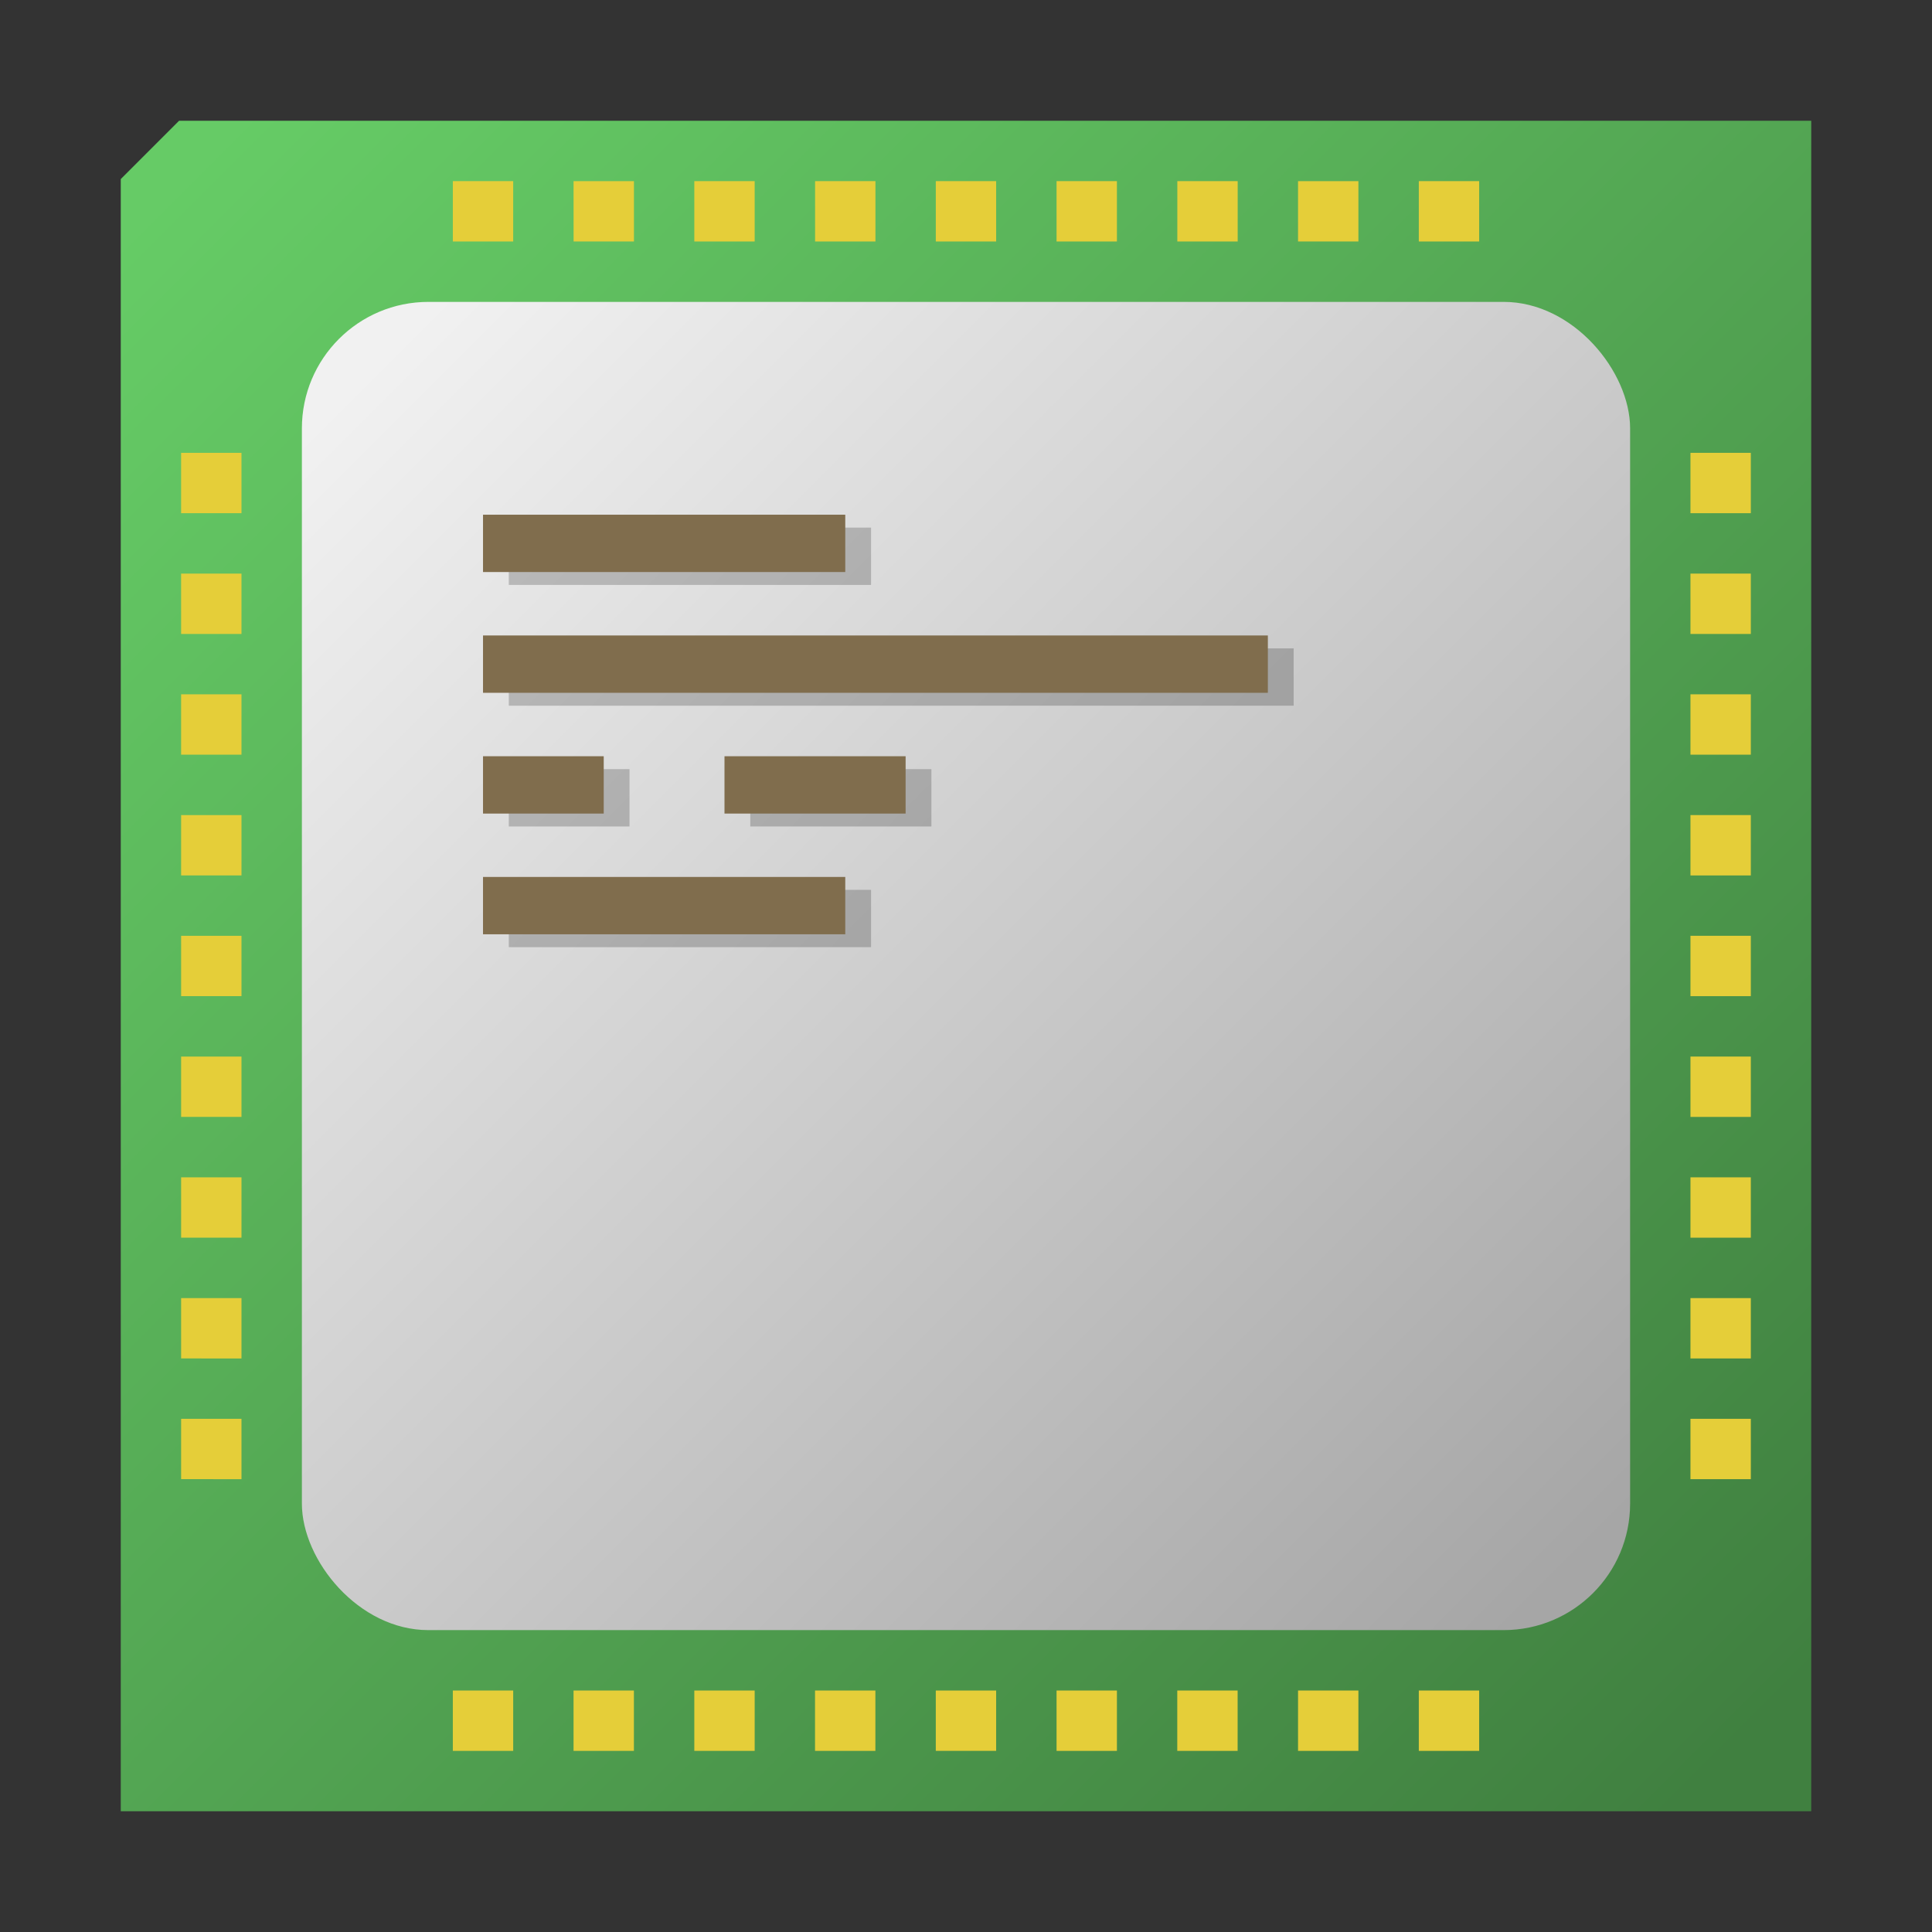 <?xml version="1.0" encoding="UTF-8" standalone="no"?>
<svg
   xmlns:dc="http://purl.org/dc/elements/1.1/"
   xmlns:cc="http://creativecommons.org/ns#"
   xmlns:rdf="http://www.w3.org/1999/02/22-rdf-syntax-ns#"
   xmlns:svg="http://www.w3.org/2000/svg"
   xmlns="http://www.w3.org/2000/svg"
   xmlns:xlink="http://www.w3.org/1999/xlink"
   xmlns:sodipodi="http://sodipodi.sourceforge.net/DTD/sodipodi-0.dtd"
   xmlns:inkscape="http://www.inkscape.org/namespaces/inkscape"
   sodipodi:docname="cpu.svg"
   inkscape:version="1.0 (4035a4fb49, 2020-05-01)"
   id="svg909"
   version="1.1"
   viewBox="0 0 33.867 33.867"
   height="128"
   width="128">
  <rect x="0" y="0" width="33.867" height="33.867" fill="#333333" stroke="none"/>
  <defs
     id="defs903">
    <linearGradient
       inkscape:collect="always"
       id="linearGradient1523">
      <stop
         style="stop-color:#66cc66;stop-opacity:0.996"
         offset="0"
         id="stop1519" />
      <stop
         style="stop-color:#408040;stop-opacity:1"
         offset="1"
         id="stop1521" />
    </linearGradient>
    <linearGradient
       id="linearGradient1515"
       inkscape:collect="always">
      <stop
         id="stop1511"
         offset="0"
         style="stop-color:#f1f1f1;stop-opacity:1" />
      <stop
         id="stop1513"
         offset="1"
         style="stop-color:#a6a6a6;stop-opacity:1" />
    </linearGradient>
    <linearGradient
       id="linearGradient1468"
       inkscape:collect="always">
      <stop
         id="stop1464"
         offset="0"
         style="stop-color:#aad4d4;stop-opacity:0.996" />
      <stop
         id="stop1466"
         offset="1"
         style="stop-color:#668080;stop-opacity:1" />
    </linearGradient>
    <linearGradient
       gradientTransform="translate(6.6666666e-7,2.117)"
       gradientUnits="userSpaceOnUse"
       y2="277.883"
       x2="25.981"
       y1="272.383"
       x1="6.062"
       id="linearGradient1470"
       xlink:href="#linearGradient1468"
       inkscape:collect="always" />
    <linearGradient
       gradientTransform="matrix(1.071,0,0,1.071,-1.621,-18.352)"
       gradientUnits="userSpaceOnUse"
       y2="291.335"
       x2="30.088"
       y1="265.801"
       x1="4.553"
       id="linearGradient1089"
       xlink:href="#linearGradient1523"
       inkscape:collect="always" />
    <linearGradient
       gradientTransform="matrix(1.048,0,0,1.048,-0.252,-12.782)"
       gradientUnits="userSpaceOnUse"
       y2="289.592"
       x2="26.458"
       y1="269.483"
       x1="6.35"
       id="linearGradient1517"
       xlink:href="#linearGradient1515"
       inkscape:collect="always" />
  </defs>
  <sodipodi:namedview
     inkscape:snap-bbox-edge-midpoints="true"
     inkscape:snap-bbox-midpoints="false"
     inkscape:snap-nodes="true"
     inkscape:document-rotation="0"
     inkscape:window-maximized="1"
     inkscape:window-y="-8"
     inkscape:window-x="-8"
     inkscape:window-height="837"
     inkscape:window-width="1600"
     inkscape:bbox-nodes="true"
     inkscape:snap-bbox="true"
     inkscape:snap-grids="true"
     inkscape:snap-smooth-nodes="true"
     inkscape:snap-intersection-paths="true"
     inkscape:object-paths="true"
     inkscape:snap-to-guides="false"
     inkscape:snap-midpoints="true"
     units="px"
     showgrid="false"
     inkscape:current-layer="layer1"
     inkscape:document-units="mm"
     inkscape:cy="64"
     inkscape:cx="64"
     inkscape:zoom="1"
     inkscape:pageshadow="2"
     inkscape:pageopacity="0.0"
     borderopacity="1.0"
     bordercolor="#666666"
     pagecolor="#ffffff"
     id="base">
    <inkscape:grid
       id="grid1079"
       type="xygrid" />
  </sodipodi:namedview>
  <g
     transform="translate(0,-263.133)"
     id="layer1"
     inkscape:groupmode="layer"
     inkscape:label="Layer 1">
    <path
       sodipodi:nodetypes="cccccc"
       d="m 2.117,266.272 1.022,-1.022 H 31.75 v 29.633 H 2.117 Z"
       style="fill:url(#linearGradient1089);fill-opacity:1;fill-rule:evenodd;stroke-width:0.541;stroke-linecap:round;stroke-linejoin:round;stroke-dasharray:1.083, 1.083;paint-order:markers fill stroke;stop-color:#000000"
       id="rect1081" />
    <path
       d="m 3.175,271.071 h 1.058 v 1.058 H 3.175 Z"
       style="fill:#e5ce39;fill-opacity:1;fill-rule:evenodd;stroke-width:0.355;stroke-linecap:round;stroke-linejoin:round;stroke-dasharray:0.711, 0.711;paint-order:markers fill stroke;stop-color:#000000"
       id="rect1093" />
    <path
       d="m 3.175,273.188 h 1.058 v 1.058 H 3.175 Z"
       style="fill:#e5ce39;fill-opacity:1;fill-rule:evenodd;stroke-width:0.355;stroke-linecap:round;stroke-linejoin:round;stroke-dasharray:0.711, 0.711;paint-order:markers fill stroke;stop-color:#000000"
       id="rect1095" />
    <path
       d="m 3.175,275.304 h 1.058 v 1.058 H 3.175 Z"
       style="fill:#e5ce39;fill-opacity:1;fill-rule:evenodd;stroke-width:0.355;stroke-linecap:round;stroke-linejoin:round;stroke-dasharray:0.711, 0.711;paint-order:markers fill stroke;stop-color:#000000"
       id="rect1097" />
    <path
       d="m 3.175,277.421 h 1.058 v 1.058 H 3.175 Z"
       style="fill:#e5ce39;fill-opacity:1;fill-rule:evenodd;stroke-width:0.355;stroke-linecap:round;stroke-linejoin:round;stroke-dasharray:0.711, 0.711;paint-order:markers fill stroke;stop-color:#000000"
       id="rect1099" />
    <path
       d="m 3.175,279.537 h 1.058 v 1.058 H 3.175 Z"
       style="fill:#e5ce39;fill-opacity:1;fill-rule:evenodd;stroke-width:0.355;stroke-linecap:round;stroke-linejoin:round;stroke-dasharray:0.711, 0.711;paint-order:markers fill stroke;stop-color:#000000"
       id="rect1101" />
    <path
       d="m 3.175,281.654 h 1.058 v 1.058 H 3.175 Z"
       style="fill:#e5ce39;fill-opacity:1;fill-rule:evenodd;stroke-width:0.355;stroke-linecap:round;stroke-linejoin:round;stroke-dasharray:0.711, 0.711;paint-order:markers fill stroke;stop-color:#000000"
       id="rect1103" />
    <path
       d="m 3.175,283.771 h 1.058 v 1.058 H 3.175 Z"
       style="fill:#e5ce39;fill-opacity:1;fill-rule:evenodd;stroke-width:0.355;stroke-linecap:round;stroke-linejoin:round;stroke-dasharray:0.711, 0.711;paint-order:markers fill stroke;stop-color:#000000"
       id="rect1105" />
    <path
       d="m 3.175,285.888 h 1.058 v 1.058 H 3.175 Z"
       style="fill:#e5ce39;fill-opacity:1;fill-rule:evenodd;stroke-width:0.355;stroke-linecap:round;stroke-linejoin:round;stroke-dasharray:0.711, 0.711;paint-order:markers fill stroke;stop-color:#000000"
       id="rect1107" />
    <path
       d="m 3.175,288.004 h 1.058 v 1.058 H 3.175 Z"
       style="fill:#e5ce39;fill-opacity:1;fill-rule:evenodd;stroke-width:0.355;stroke-linecap:round;stroke-linejoin:round;stroke-dasharray:0.711, 0.711;paint-order:markers fill stroke;stop-color:#000000"
       id="rect1109" />
    <path
       d="m 10.054,292.767 h 1.058 v 1.058 h -1.058 z"
       style="fill:#e5ce39;fill-opacity:1;fill-rule:evenodd;stroke-width:0.355;stroke-linecap:round;stroke-linejoin:round;stroke-dasharray:0.711, 0.711;paint-order:markers fill stroke;stop-color:#000000"
       id="rect1119" />
    <path
       d="m 12.171,292.767 h 1.058 v 1.058 h -1.058 z"
       style="fill:#e5ce39;fill-opacity:1;fill-rule:evenodd;stroke-width:0.355;stroke-linecap:round;stroke-linejoin:round;stroke-dasharray:0.711, 0.711;paint-order:markers fill stroke;stop-color:#000000"
       id="rect1121" />
    <path
       d="m 14.287,292.767 h 1.058 v 1.058 H 14.287 Z"
       style="fill:#e5ce39;fill-opacity:1;fill-rule:evenodd;stroke-width:0.355;stroke-linecap:round;stroke-linejoin:round;stroke-dasharray:0.711, 0.711;paint-order:markers fill stroke;stop-color:#000000"
       id="rect1445" />
    <path
       d="m 7.938,292.767 h 1.058 v 1.058 H 7.938 Z"
       style="fill:#e5ce39;fill-opacity:1;fill-rule:evenodd;stroke-width:0.355;stroke-linecap:round;stroke-linejoin:round;stroke-dasharray:0.711, 0.711;paint-order:markers fill stroke;stop-color:#000000"
       id="rect1117" />
    <path
       d="M 16.404,292.767 H 17.462 v 1.058 h -1.058 z"
       style="fill:#e5ce39;fill-opacity:1;fill-rule:evenodd;stroke-width:0.355;stroke-linecap:round;stroke-linejoin:round;stroke-dasharray:0.711, 0.711;paint-order:markers fill stroke;stop-color:#000000"
       id="rect1447" />
    <path
       d="m 18.521,292.767 h 1.058 v 1.058 h -1.058 z"
       style="fill:#e5ce39;fill-opacity:1;fill-rule:evenodd;stroke-width:0.355;stroke-linecap:round;stroke-linejoin:round;stroke-dasharray:0.711, 0.711;paint-order:markers fill stroke;stop-color:#000000"
       id="rect1449" />
    <path
       d="m 20.637,292.767 h 1.058 v 1.058 h -1.058 z"
       style="fill:#e5ce39;fill-opacity:1;fill-rule:evenodd;stroke-width:0.355;stroke-linecap:round;stroke-linejoin:round;stroke-dasharray:0.711, 0.711;paint-order:markers fill stroke;stop-color:#000000"
       id="rect1451" />
    <path
       d="m 22.754,292.767 h 1.058 v 1.058 h -1.058 z"
       style="fill:#e5ce39;fill-opacity:1;fill-rule:evenodd;stroke-width:0.355;stroke-linecap:round;stroke-linejoin:round;stroke-dasharray:0.711, 0.711;paint-order:markers fill stroke;stop-color:#000000"
       id="rect1453" />
    <path
       d="m 24.871,292.767 h 1.058 v 1.058 h -1.058 z"
       style="fill:#e5ce39;fill-opacity:1;fill-rule:evenodd;stroke-width:0.355;stroke-linecap:round;stroke-linejoin:round;stroke-dasharray:0.711, 0.711;paint-order:markers fill stroke;stop-color:#000000"
       id="rect1455" />
    <path
       d="m 7.938,266.308 h 1.058 v 1.058 h -1.058 z"
       style="fill:#e5ce39;fill-opacity:1;fill-rule:evenodd;stroke-width:0.355;stroke-linecap:round;stroke-linejoin:round;stroke-dasharray:0.711, 0.711;paint-order:markers fill stroke;stop-color:#000000"
       id="rect1467" />
    <path
       d="M 10.054,266.308 H 11.113 v 1.058 h -1.058 z"
       style="fill:#e5ce39;fill-opacity:1;fill-rule:evenodd;stroke-width:0.355;stroke-linecap:round;stroke-linejoin:round;stroke-dasharray:0.711, 0.711;paint-order:markers fill stroke;stop-color:#000000"
       id="rect1469" />
    <path
       d="m 12.171,266.308 h 1.058 v 1.058 h -1.058 z"
       style="fill:#e5ce39;fill-opacity:1;fill-rule:evenodd;stroke-width:0.355;stroke-linecap:round;stroke-linejoin:round;stroke-dasharray:0.711, 0.711;paint-order:markers fill stroke;stop-color:#000000"
       id="rect1471" />
    <path
       d="m 14.288,266.308 h 1.058 v 1.058 h -1.058 z"
       style="fill:#e5ce39;fill-opacity:1;fill-rule:evenodd;stroke-width:0.355;stroke-linecap:round;stroke-linejoin:round;stroke-dasharray:0.711, 0.711;paint-order:markers fill stroke;stop-color:#000000"
       id="rect1473" />
    <path
       d="m 16.404,266.308 h 1.058 v 1.058 h -1.058 z"
       style="fill:#e5ce39;fill-opacity:1;fill-rule:evenodd;stroke-width:0.355;stroke-linecap:round;stroke-linejoin:round;stroke-dasharray:0.711, 0.711;paint-order:markers fill stroke;stop-color:#000000"
       id="rect1475" />
    <path
       d="m 18.521,266.308 h 1.058 v 1.058 h -1.058 z"
       style="fill:#e5ce39;fill-opacity:1;fill-rule:evenodd;stroke-width:0.355;stroke-linecap:round;stroke-linejoin:round;stroke-dasharray:0.711, 0.711;paint-order:markers fill stroke;stop-color:#000000"
       id="rect1477" />
    <path
       d="m 20.638,266.308 h 1.058 v 1.058 h -1.058 z"
       style="fill:#e5ce39;fill-opacity:1;fill-rule:evenodd;stroke-width:0.355;stroke-linecap:round;stroke-linejoin:round;stroke-dasharray:0.711, 0.711;paint-order:markers fill stroke;stop-color:#000000"
       id="rect1479" />
    <path
       d="m 22.754,266.308 h 1.058 v 1.058 H 22.754 Z"
       style="fill:#e5ce39;fill-opacity:1;fill-rule:evenodd;stroke-width:0.355;stroke-linecap:round;stroke-linejoin:round;stroke-dasharray:0.711, 0.711;paint-order:markers fill stroke;stop-color:#000000"
       id="rect1481" />
    <path
       d="m 29.633,271.071 h 1.058 v 1.058 h -1.058 z"
       style="fill:#e5ce39;fill-opacity:1;fill-rule:evenodd;stroke-width:0.355;stroke-linecap:round;stroke-linejoin:round;stroke-dasharray:0.711, 0.711;paint-order:markers fill stroke;stop-color:#000000"
       id="rect1487" />
    <path
       d="m 29.633,273.188 h 1.058 v 1.058 h -1.058 z"
       style="fill:#e5ce39;fill-opacity:1;fill-rule:evenodd;stroke-width:0.355;stroke-linecap:round;stroke-linejoin:round;stroke-dasharray:0.711, 0.711;paint-order:markers fill stroke;stop-color:#000000"
       id="rect1489" />
    <path
       d="m 29.633,275.304 h 1.058 v 1.058 h -1.058 z"
       style="fill:#e5ce39;fill-opacity:1;fill-rule:evenodd;stroke-width:0.355;stroke-linecap:round;stroke-linejoin:round;stroke-dasharray:0.711, 0.711;paint-order:markers fill stroke;stop-color:#000000"
       id="rect1491" />
    <path
       d="m 29.633,277.421 h 1.058 v 1.058 h -1.058 z"
       style="fill:#e5ce39;fill-opacity:1;fill-rule:evenodd;stroke-width:0.355;stroke-linecap:round;stroke-linejoin:round;stroke-dasharray:0.711, 0.711;paint-order:markers fill stroke;stop-color:#000000"
       id="rect1493" />
    <path
       d="m 29.633,279.537 h 1.058 v 1.058 h -1.058 z"
       style="fill:#e5ce39;fill-opacity:1;fill-rule:evenodd;stroke-width:0.355;stroke-linecap:round;stroke-linejoin:round;stroke-dasharray:0.711, 0.711;paint-order:markers fill stroke;stop-color:#000000"
       id="rect1495" />
    <path
       d="m 29.633,281.654 h 1.058 v 1.058 h -1.058 z"
       style="fill:#e5ce39;fill-opacity:1;fill-rule:evenodd;stroke-width:0.355;stroke-linecap:round;stroke-linejoin:round;stroke-dasharray:0.711, 0.711;paint-order:markers fill stroke;stop-color:#000000"
       id="rect1497" />
    <path
       d="m 29.633,283.771 h 1.058 v 1.058 h -1.058 z"
       style="fill:#e5ce39;fill-opacity:1;fill-rule:evenodd;stroke-width:0.355;stroke-linecap:round;stroke-linejoin:round;stroke-dasharray:0.711, 0.711;paint-order:markers fill stroke;stop-color:#000000"
       id="rect1499" />
    <path
       d="m 29.633,285.888 h 1.058 v 1.058 h -1.058 z"
       style="fill:#e5ce39;fill-opacity:1;fill-rule:evenodd;stroke-width:0.355;stroke-linecap:round;stroke-linejoin:round;stroke-dasharray:0.711, 0.711;paint-order:markers fill stroke;stop-color:#000000"
       id="rect1501" />
    <path
       d="m 29.633,288.004 h 1.058 v 1.058 h -1.058 z"
       style="fill:#e5ce39;fill-opacity:1;fill-rule:evenodd;stroke-width:0.355;stroke-linecap:round;stroke-linejoin:round;stroke-dasharray:0.711, 0.711;paint-order:markers fill stroke;stop-color:#000000"
       id="rect1503" />
    <rect
       rx="2.217"
       ry="2.217"
       y="268.425"
       x="5.292"
       height="23.283"
       width="23.283"
       id="rect1509"
       style="fill:url(#linearGradient1517);fill-opacity:1;fill-rule:evenodd;stroke-width:0.527;stroke-linecap:round;stroke-linejoin:round;stroke-dasharray:1.053, 1.053;paint-order:markers fill stroke;stop-color:#000000" />
    <path
       id="path1649"
       style="fill:#e5ce39;fill-opacity:1;fill-rule:evenodd;stroke-width:0.355;stroke-linecap:round;stroke-linejoin:round;stroke-dasharray:0.711, 0.711;paint-order:markers fill stroke;stop-color:#000000"
       d="m 24.871,266.308 h 1.058 v 1.058 h -1.058 z" />
    <g
       id="g1676">
      <path
         id="path1661"
         d="M 8.919,272.884 H 15.269"
         style="fill:none;stroke:#000000;stroke-width:1.005;stroke-linecap:butt;stroke-linejoin:miter;stroke-miterlimit:4;stroke-dasharray:none;stroke-opacity:0.2" />
      <path
         id="path1663"
         d="M 8.919,275.001 H 22.677"
         style="fill:none;stroke:#000000;stroke-width:1.005;stroke-linecap:butt;stroke-linejoin:miter;stroke-miterlimit:4;stroke-dasharray:none;stroke-opacity:0.2" />
      <path
         id="path1665"
         d="M 8.919,277.118 H 11.035"
         style="fill:none;stroke:#000000;stroke-width:1.005;stroke-linecap:butt;stroke-linejoin:miter;stroke-miterlimit:4;stroke-dasharray:none;stroke-opacity:0.2" />
      <path
         id="path1667"
         d="m 13.152,277.118 h 3.175"
         style="fill:none;stroke:#000000;stroke-width:1.005;stroke-linecap:butt;stroke-linejoin:miter;stroke-miterlimit:4;stroke-dasharray:none;stroke-opacity:0.2" />
      <path
         id="path1669"
         d="M 8.919,279.234 H 15.269"
         style="fill:none;stroke:#000000;stroke-width:1.005;stroke-linecap:butt;stroke-linejoin:miter;stroke-miterlimit:4;stroke-dasharray:none;stroke-opacity:0.2" />
    </g>
    <g
       id="g1683">
      <path
         style="fill:none;stroke:#806d4d;stroke-width:1.005;stroke-linecap:butt;stroke-linejoin:miter;stroke-opacity:1;stroke-miterlimit:4;stroke-dasharray:none"
         d="M 8.467,272.658 H 14.817"
         id="path1651" />
      <path
         style="fill:none;stroke:#806d4d;stroke-width:1.005;stroke-linecap:butt;stroke-linejoin:miter;stroke-opacity:1;stroke-miterlimit:4;stroke-dasharray:none"
         d="M 8.467,274.775 H 22.225"
         id="path1653" />
      <path
         style="fill:none;stroke:#806d4d;stroke-width:1.005;stroke-linecap:butt;stroke-linejoin:miter;stroke-opacity:1;stroke-miterlimit:4;stroke-dasharray:none"
         d="M 8.467,276.892 H 10.583"
         id="path1655" />
      <path
         style="fill:none;stroke:#806d4d;stroke-width:1.005;stroke-linecap:butt;stroke-linejoin:miter;stroke-opacity:1;stroke-miterlimit:4;stroke-dasharray:none"
         d="m 12.7,276.892 h 3.175"
         id="path1657" />
      <path
         style="fill:none;stroke:#806d4d;stroke-width:1.005;stroke-linecap:butt;stroke-linejoin:miter;stroke-opacity:1;stroke-miterlimit:4;stroke-dasharray:none"
         d="M 8.467,279.008 H 14.817"
         id="path1659" />
    </g>
  </g>
</svg>
